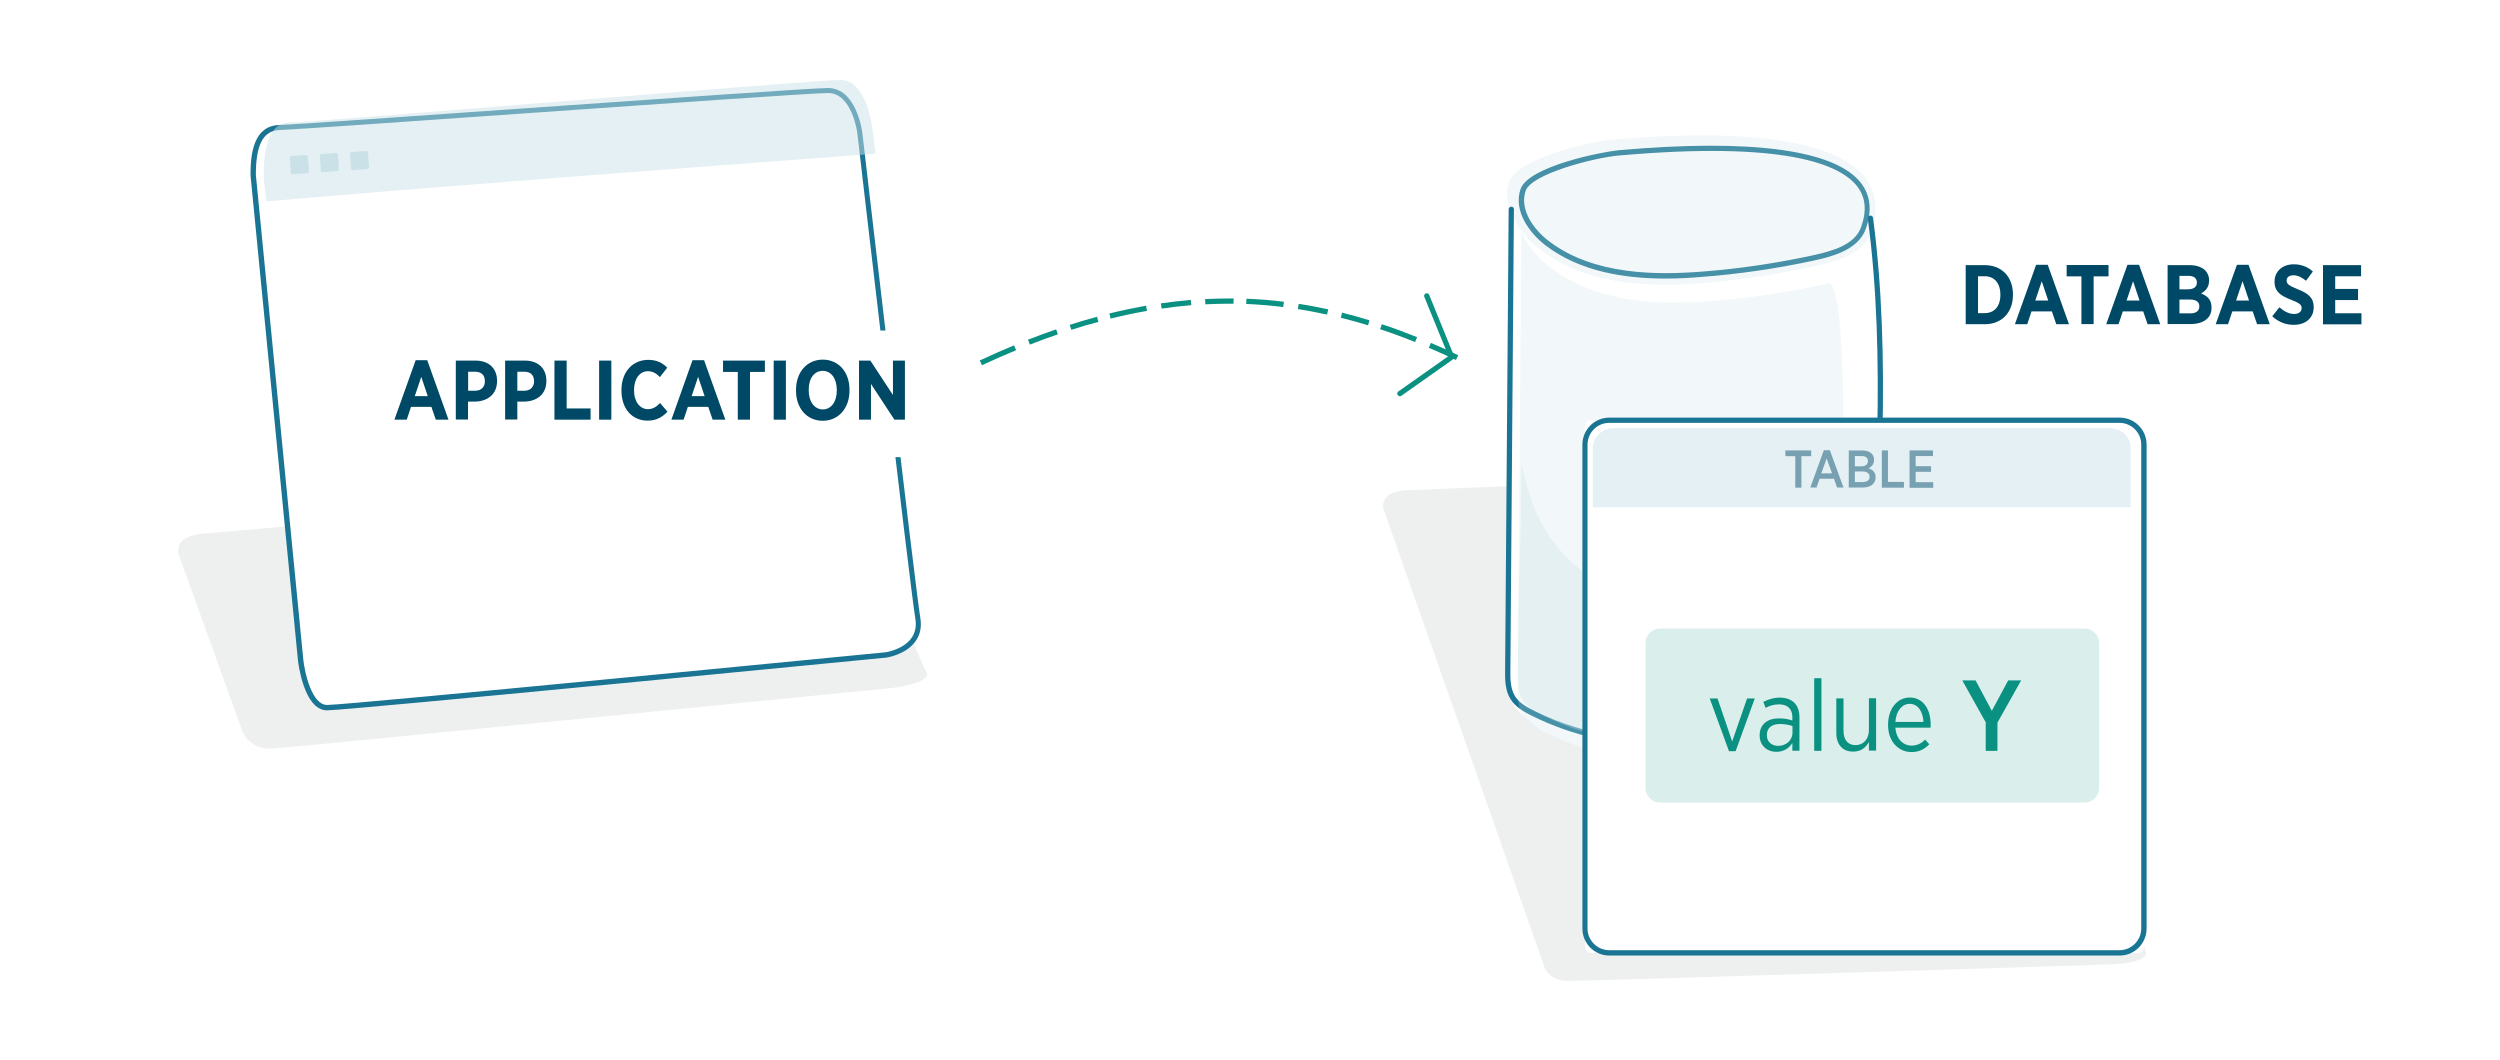 <?xml version="1.0" encoding="utf-8"?>
<!-- Generator: Adobe Illustrator 23.0.3, SVG Export Plug-In . SVG Version: 6.00 Build 0)  -->
<svg version="1.1" id="a02" xmlns="http://www.w3.org/2000/svg" xmlns:xlink="http://www.w3.org/1999/xlink" x="0px" y="0px"
	 viewBox="0 0 2048 868" style="enable-background:new 0 0 2048 868;" xml:space="preserve">
<style type="text/css">
	.st0{fill:#FFFFFF;}
	.st1{opacity:0.5;}
	.st2{fill:#DEE1E0;}
	.st3{fill:#197593;}
	.st4{opacity:0.25;}
	.st5{fill:#CAE1E8;}
	.st6{opacity:0.35;}
	.st7{fill:#004966;}
	.st8{opacity:0.48;}
	.st9{fill:#0A9181;}
	.st10{opacity:0.15;}
</style>
<rect class="st0" width="2048" height="868"/>
<g class="st1">
	<path class="st2" d="M1757.7,779.4c-3.3-9.2-32-141.2-32-141.2s-19.6-97.3-40.7-97.4c-11-0.1-108.3,68.6-230.1,46.4
		c-58.8,37-122.3,45.9-190.8,11.9c-6.3-3.1-11.2-8.2-16.6-12.9c-7.5-6.5-11.9-16-11.8-23.8c0.3-39.7,2.9-125.7,0-129.6v-34.6
		c0,0-78.2,3.3-80.6,3.3c-16.8,0.1-21.7,6.1-22.4,13.7l131.6,374.5c0,0,2.8,13.8,19.6,13.9c16.8,0.1,447.4-13.6,447.4-13.6
		S1761,788.7,1757.7,779.4z"/>
</g>
<g class="st1">
	<path class="st2" d="M145.9,453l53,147.1c0,0,5.8,14.3,24.9,13.1s507-49.6,507-49.6s33.4-3.8,28-13.3
		c-5.4-9.5-62.5-146.4-62.5-146.4s-5.6-12.7-29.6-11.1c-23.2,1.5-471.9,42.2-497.7,44.1C149.8,438.2,145.4,444.9,145.9,453z"/>
</g>
<g>
	<g>
		<g>
			<path class="st3" d="M1364.7,228.2c-32.5,0-69.9-5.2-98.6-27.2c-13.2-10.1-26.5-28.2-20.5-46c6.4-18.9,67.5-30.7,80.1-31.9l0,0
				c109-9.7,177.7-0.4,198.8,26.8c7.9,10.2,9.2,22.9,3.9,37.7c-6.5,18.1-30.4,23.2-43.2,26c-29.8,6.4-60.4,10.9-90.7,13.2
				C1385.4,227.6,1375.3,228.2,1364.7,228.2z M1326.2,127.4c-20.4,1.8-71.6,15-76.4,28.9c-5.3,15.6,6.9,32,19,41.2
				c37,28.3,89.3,27.8,125.5,25c30.2-2.3,60.5-6.8,90.2-13.2c16.6-3.6,34.8-8.6,40.1-23.2c4.8-13.5,3.8-24.5-3.3-33.6
				C1507.1,134.5,1461.9,115.4,1326.2,127.4L1326.2,127.4z"/>
		</g>
	</g>
	<g class="st4">
		<g>
			<path class="st5" d="M1319.1,114.6c-18.3,1.6-77.3,15.8-83.1,34.9c-5.7,18.9,6.9,39.1,21.4,51.4c37.6,31.8,88.6,34.7,135.5,31.1
				c32.4-2.5,64.6-7.4,96.3-14.6c17.4-4,38.3-10,44.1-28.5C1563.3,94.6,1368.2,110.2,1319.1,114.6z"/>
		</g>
	</g>
	<g>
		<g>
			<path class="st3" d="M1362.6,611.1c-37.1,0-74.2-8.1-107.8-24.8c-6.3-3.1-13.3-7-17.4-13.6c-4.6-7.4-4.5-16.5-4.4-23.9l2.9-377.4
				c0-1.2,1-2.1,2.2-2.1c0,0,0,0,0,0c1.2,0,2.2,0.9,2.1,2.1l-2.9,377.4c-0.1,6.8-0.1,15.2,3.8,21.5c3.5,5.7,10,9.2,15.7,12
				c86.1,42.7,199.8,26.6,270.7-38.2l0.8-11c7.9-113,16.9-241.1,1.8-354.1c-0.2-1.2,0.7-2.3,1.9-2.4c1.2-0.2,2.3,0.7,2.4,1.9
				c15.1,113.5,6.1,241.8-1.8,355l-0.9,12.7l-0.6,0.6C1485.3,588.9,1424,611.1,1362.6,611.1z"/>
		</g>
	</g>
	<g class="st4">
		<g>
			<path class="st5" d="M1497.6,232.1c-31.7,7.3-63.9,12.1-96.3,14.6c-46.9,3.6-97.9,0.7-135.5-31.1c-8-6.8-15.4-15.9-19.5-26
				c-1,124.6-1.9,249.2-2.9,373.8c-0.1,7.8,0,16.1,4.1,22.7c3.7,6,10.2,9.7,16.6,12.9c87.8,43.6,167.4,16.8,239.5-49.6
				C1511.6,434.9,1515,228.1,1497.6,232.1z"/>
		</g>
	</g>
	<g class="st6">
		<g>
			<path class="st5" d="M1497.6,422.2c-31.7,7.3-63.8,75.4-96.3,75.4c-144,0-150.9-107.8-155-117.9c-1,124.6-1.9,46.1-2.9,170.8
				c-0.1,7.8,0,16.1,4.1,22.7c3.7,6,10.2,9.7,16.6,12.9c87.8,43.6,167.4,16.8,239.5-49.6C1511.6,421.9,1515,418.3,1497.6,422.2z"/>
		</g>
	</g>
</g>
<g>
	<path class="st0" d="M207.4,143.4l38.9,397.5c0,0,4.3,38.9,21.6,38.9c17.3,0,458-43.2,458-43.2s30.2-4.3,25.9-30.2
		s-47.5-397.5-47.5-397.5s-4.3-34.5-25.9-34.6c-20.9-0.1-426.1,29.7-449.4,30.2C211.7,104.9,207.4,121.7,207.4,143.4z"/>
	<path class="st3" d="M267.9,581.9c-19,0-23.6-39.1-23.8-40.8l-38.9-397.7c0-17.4,2.5-40.5,23.7-41c10.5-0.3,100.5-6.6,195.7-13.3
		c118.8-8.3,241.7-17,253.6-17c0,0,0,0,0.1,0c23.2,0.1,27.9,35,28.1,36.5c0.4,3.7,43.3,371.8,47.5,397.4c1.3,7.6-0.1,14.2-4.1,19.6
		c-7.9,10.7-23,13-23.6,13.1C708.1,540.4,285.1,581.9,267.9,581.9z M209.6,143.2l38.9,397.4c1.1,10.3,6.9,36.9,19.5,36.9
		c17,0,453.4-42.8,457.8-43.2c0,0,13.9-2.1,20.7-11.4c3.3-4.5,4.4-10,3.3-16.4c-4.3-25.7-47.1-393.9-47.5-397.6
		c0-0.3-4.3-32.6-23.8-32.7c0,0,0,0-0.1,0c-11.8,0-140.1,9-253.3,17c-95.3,6.7-185.3,13-195.9,13.3
		C215.6,107,209.6,118.3,209.6,143.2z"/>
</g>
<g class="st1">
	<path class="st5" d="M717.2,125.9c-1.7-16.4-2.6-20.6-2.6-20.6s-4.3-39.8-26-39.8c-21.7,0-433.5,34.8-450.9,34.8
		S216,120.2,216,145.1l2.2,19.9C333,154.8,573.2,136.6,717.2,125.9z"/>
</g>
<g>
	<g>
		<path class="st5" d="M251.6,141.9l-11.8,0.8c-0.8,0.1-1.5-0.6-1.6-1.4l-0.8-11.8c-0.1-0.8,0.6-1.5,1.4-1.6l11.8-0.8
			c0.8-0.1,1.5,0.6,1.6,1.4l0.8,11.8C253,141.1,252.4,141.9,251.6,141.9z"/>
	</g>
	<g>
		<path class="st5" d="M276.2,140.2l-11.8,0.8c-0.8,0.1-1.5-0.6-1.6-1.4l-0.8-11.8c-0.1-0.8,0.6-1.5,1.4-1.6l11.8-0.8
			c0.8-0.1,1.5,0.6,1.6,1.4l0.8,11.8C277.7,139.4,277.1,140.1,276.2,140.2z"/>
	</g>
	<g>
		<path class="st5" d="M300.9,138.5l-11.8,0.8c-0.8,0.1-1.5-0.6-1.6-1.4l-0.8-11.8c-0.1-0.8,0.6-1.5,1.4-1.6l11.8-0.8
			c0.8-0.1,1.5,0.6,1.6,1.4l0.8,11.8C302.4,137.7,301.7,138.4,300.9,138.5z"/>
	</g>
</g>
<g>
	<g>
		<path class="st0" d="M1751.7,780.6H1303c-2.5,0-4.6-2.1-4.6-4.6V348.9c0-2.5,2.1-4.6,4.6-4.6h448.7c2.5,0,4.6,2.1,4.6,4.6V776
			C1756.4,778.6,1754.3,780.6,1751.7,780.6z"/>
	</g>
	<g>
		<path class="st3" d="M1736.4,782.8h-418c-12.2,0-22.1-9.9-22.1-22.1V364.2c0-12.2,9.9-22.1,22.1-22.1h418
			c12.2,0,22.1,9.9,22.1,22.1v396.4C1758.5,772.9,1748.6,782.8,1736.4,782.8z M1318.3,346.4c-9.8,0-17.8,8-17.8,17.8v396.4
			c0,9.8,8,17.8,17.8,17.8h418c9.8,0,17.8-8,17.8-17.8V364.2c0-9.8-8-17.8-17.8-17.8H1318.3z"/>
	</g>
</g>
<g>
	<path class="st0" d="M806.8,374.5H303.6c-6.6,0-12-5.4-12-12v-79.7c0-6.6,5.4-12,12-12h503.1c6.6,0,12,5.4,12,12v79.7
		C818.8,369.1,813.4,374.5,806.8,374.5z"/>
</g>
<g>
	<path class="st7" d="M340.5,295.1h9.5l17.4,48.7H357l-3.6-10.5h-16.7l-3.5,10.5h-10.1L340.5,295.1z M350.4,324.5l-5.3-15.8
		l-5.3,15.8H350.4z"/>
	<path class="st7" d="M373.4,295.4h16.1c10.9,0,17.7,6.3,17.7,16.6v0.1c0,11.1-8,16.7-18.1,16.9h-5.7v14.7h-10V295.4z M389.1,320.1
		c5.2,0,8.1-3.2,8.1-7.7v-0.1c0-5.1-2.9-7.8-8.2-7.8h-5.5v15.6H389.1z"/>
	<path class="st7" d="M413.8,295.4h16.1c10.9,0,17.7,6.3,17.7,16.6v0.1c0,11.1-8,16.7-18.1,16.9h-5.7v14.7h-10V295.4z M429.4,320.1
		c5.2,0,8.1-3.2,8.1-7.7v-0.1c0-5.1-2.9-7.8-8.2-7.8h-5.5v15.6H429.4z"/>
	<path class="st7" d="M454.2,295.4h10v39.2h19.6v9.2h-29.6V295.4z"/>
	<path class="st7" d="M490.8,295.4h10v48.4h-10V295.4z"/>
	<path class="st7" d="M509.1,320v-0.6c0-14.7,9.1-24.6,21.9-24.6c7.2,0,11.8,2.6,15.6,6.4l-6,7.7c-2.9-3-5.9-4.8-9.9-4.8
		c-6.5,0-11.3,6-11.3,15.4v0.2c0,9.6,5,15.5,11.4,15.5c3.9,0,6.7-1.8,10-5l6,7.1c-4.4,4.5-9,7.3-16.4,7.3
		C517.7,344.5,509.1,334.8,509.1,320z"/>
	<path class="st7" d="M567.3,295.1h9.5l17.4,48.7h-10.4l-3.6-10.5h-16.7l-3.5,10.5H550L567.3,295.1z M577.2,324.5l-5.3-15.8
		l-5.3,15.8H577.2z"/>
	<path class="st7" d="M604.5,304.7h-12.2v-9.3h34.3v9.3h-12.2v39.1h-10V304.7z"/>
	<path class="st7" d="M633.8,295.4h10v48.4h-10V295.4z"/>
	<path class="st7" d="M652.1,320.1v-0.8c0-14.5,9.1-24.7,21.9-24.7c12.9,0,21.9,10.1,21.9,24.6v0.8c0,14.5-9.1,24.7-21.9,24.7
		C661.1,344.7,652.1,334.6,652.1,320.1z M685.5,319.9v-0.5c0-9.5-4.8-15.6-11.5-15.6c-6.8,0-11.5,5.9-11.5,15.5v0.5
		c0,9.5,4.9,15.6,11.6,15.6C680.7,335.4,685.5,329.4,685.5,319.9z"/>
	<path class="st7" d="M703.8,295.4h9.2l18.5,28.2v-28.2h9.8v48.4h-8.6l-19.2-29.3v29.3h-9.8V295.4z"/>
</g>
<g>
	<path class="st7" d="M1610.3,217.2h15.6c14,0,23.1,9.7,23.1,23.9v0.6c0,14.2-9.1,23.9-23.1,23.9h-15.6V217.2z M1620.4,226.2v30.3
		h5.5c7.6,0,12.8-5.3,12.8-14.9v-0.3c0-9.6-5.2-15-12.8-15H1620.4z"/>
	<path class="st7" d="M1668,216.9h9.5l17.4,48.7h-10.4l-3.6-10.5h-16.7l-3.5,10.5h-10.1L1668,216.9z M1677.9,246.2l-5.3-15.8
		l-5.3,15.8H1677.9z"/>
	<path class="st7" d="M1705.2,226.4H1693v-9.3h34.3v9.3h-12.2v39.1h-10V226.4z"/>
	<path class="st7" d="M1742.8,216.9h9.5l17.4,48.7h-10.4l-3.6-10.5h-16.7l-3.5,10.5h-10.1L1742.8,216.9z M1752.7,246.2l-5.3-15.8
		l-5.3,15.8H1752.7z"/>
	<path class="st7" d="M1775.7,217.2h18c5.4,0,9.9,1.5,12.7,4.2c2.1,2.2,3.3,4.8,3.3,8.2v0.2c0,5.7-3.1,8.7-6.6,10.6
		c5.2,2,8.6,5.2,8.6,11.5v0.3c0,8.7-7,13.3-17.5,13.3h-18.5V217.2z M1799.7,231.4c0-3.5-2.5-5.4-6.8-5.4h-7.5V237h7
		C1796.9,237,1799.7,235.2,1799.7,231.4L1799.7,231.4z M1794.2,245.4h-8.8v11.3h9c4.5,0,7.3-1.9,7.3-5.7V251
		C1801.8,247.5,1799.2,245.4,1794.2,245.4z"/>
	<path class="st7" d="M1832.5,216.9h9.5l17.4,48.7h-10.4l-3.6-10.5h-16.7l-3.5,10.5h-10.1L1832.5,216.9z M1842.4,246.2l-5.3-15.8
		l-5.3,15.8H1842.4z"/>
	<path class="st7" d="M1861.4,259.1l5.9-7.4c3.2,2.8,7.2,5.5,12,5.5c3.9,0,6.2-1.9,6.2-4.8v-0.1c0-2.4-1.4-3.9-8.3-6.6
		c-8.6-3.3-13.9-6.6-13.9-14.9v-0.1c0-8.4,6.5-14.2,15.8-14.2c5.7,0,11.2,1.9,15.6,5.9l-5.6,7.6c-3-2.5-6.6-4.5-10.3-4.5
		c-3.5,0-5.6,1.7-5.6,4.2v0.1c0,2.8,1.7,4.1,9.2,7.2c8.4,3.3,13,6.9,13,14.5v0.1c0,9-6.8,14.5-16.2,14.5
		C1873.2,266.2,1866.8,264.1,1861.4,259.1z"/>
	<path class="st7" d="M1903,217.2h31.2v9.1h-21.2v10.4h18.7v9.1h-18.7v10.8h21.5v9.1H1903V217.2z"/>
</g>
<g class="st1">
	<path class="st5" d="M1728.2,350.7h-406.1c-9.5,0-17.3,7.4-17.3,16.4v48.4h440.7v-48.4C1745.6,358.1,1737.8,350.7,1728.2,350.7z"/>
</g>
<g class="st8">
	<g>
		<path class="st7" d="M1470.6,373.7h-8V369h21.1v4.7h-8v25.8h-5V373.7z"/>
		<path class="st7" d="M1494.1,368.8h4.9l11.2,30.6h-5.3l-2.5-7.2h-11.8l-2.5,7.2h-5.1L1494.1,368.8z M1500.8,387.8l-4.4-12.2
			l-4.4,12.2H1500.8z"/>
		<path class="st7" d="M1514.5,369h10.9c3.3,0,6.1,0.9,7.8,2.6c1.4,1.3,2,3,2,5.1v0.1c0,3.7-2.2,5.7-4.5,6.8
			c3.4,1.2,5.8,3.2,5.8,7.3v0.2c0,5.4-4.4,8.3-10.8,8.3h-11.2V369z M1530.2,377.6c0-2.6-1.9-4-5.1-4h-5.6v8.4h5.3
			C1528.1,382,1530.2,380.5,1530.2,377.6L1530.2,377.6z M1525.6,386.2h-6.1v8.7h6.4c3.5,0,5.7-1.5,5.7-4.3v-0.1
			C1531.5,387.9,1529.5,386.2,1525.6,386.2z"/>
		<path class="st7" d="M1541.6,369h5v25.8h13.1v4.7h-18.1V369z"/>
		<path class="st7" d="M1564.3,369h19.2v4.6h-14.2v8.3h12.6v4.6h-12.6v8.5h14.4v4.6h-19.4V369z"/>
	</g>
</g>
<g>
	<path class="st9" d="M804.4,299.2l-1.8-3.9c9.5-4.4,18.9-8.6,28.1-12.4l1.7,4C823.2,290.7,813.8,294.8,804.4,299.2z M1192.7,294.9
		c-7.4-3.5-14.9-6.9-22.2-10l1.7-4c7.4,3.1,14.9,6.5,22.4,10.1L1192.7,294.9z M843.7,282.3l-1.6-4c7.7-3,15.5-5.9,23.1-8.5l1.4,4.1
		C859.1,276.4,851.4,279.3,843.7,282.3z M1159.2,280.2c-9.6-3.9-19.2-7.4-28.6-10.5l1.4-4.1c9.5,3.1,19.2,6.7,28.9,10.6
		L1159.2,280.2z M877.6,270.2l-1.3-4.1c7.5-2.4,15-4.6,22.4-6.6l1.1,4.2C892.5,265.6,885,267.8,877.6,270.2z M1120.7,266.5
		c-7.5-2.3-15-4.4-22.3-6.2l1-4.2c7.4,1.8,15,4,22.5,6.3L1120.7,266.5z M909.8,261l-1-4.2c10.1-2.5,20.2-4.6,30.1-6.4l0.7,4.3
		C929.8,256.4,919.8,258.5,909.8,261z M1087.1,257.7c-8-1.7-16-3.3-23.9-4.5l0.7-4.3c8,1.2,16.1,2.8,24.2,4.5L1087.1,257.7z
		 M951.6,252.8l-0.6-4.3c8.2-1.2,16.4-2.1,24.5-2.8l0.4,4.3C967.8,250.7,959.7,251.6,951.6,252.8z M1051.2,251.5
		c-10.1-1.2-20.3-2.1-30.3-2.5l0.2-4.3c10.2,0.4,20.5,1.2,30.7,2.5L1051.2,251.5z M987.4,249.3l-0.2-4.3c6.5-0.3,13-0.5,19.5-0.5
		c1.3,0,2.6,0,3.9,0l-0.1,4.3c-1.4,0-2.9,0-4.3,0C1000,248.8,993.6,249,987.4,249.3z"/>
</g>
<g>
	<path class="st9" d="M1146.8,324.6c-0.7,0-1.3-0.3-1.8-0.9c-0.7-1-0.5-2.3,0.5-3l41.1-29l-19.8-48.5c-0.5-1.1,0.1-2.4,1.2-2.8
		c1.1-0.5,2.4,0.1,2.8,1.2l20.4,50.1c0.4,0.9,0.1,2-0.8,2.6l-42.5,30C1147.7,324.4,1147.3,324.6,1146.8,324.6z"/>
</g>
<g class="st10">
	<path class="st9" d="M1707.6,657.5h-347.6c-6.6,0-12-5.4-12-12V526.9c0-6.6,5.4-12,12-12h347.6c6.6,0,12,5.4,12,12v118.6
		C1719.6,652.1,1714.2,657.5,1707.6,657.5z"/>
</g>
<g>
	<path class="st9" d="M1400.6,572.2h6.4l12,35.2l12.2-35.2h6.3l-15.7,43.2h-5.4L1400.6,572.2z"/>
	<path class="st9" d="M1441.5,602.6v-0.3c0-8.8,6.3-13.8,15.8-13.8c4.5,0,7.8,0.7,11,1.7v-2.6c0-6.9-4-10.6-11-10.6
		c-4.3,0-8,1.3-10.9,2.9l-1.9-4.9c4-2,8.2-3.5,13.5-3.5c5.2,0,9.2,1.5,12,4.3c2.6,2.6,4.1,6.6,4.1,11.6v27.6h-5.8v-6.3
		c-2.6,4-6.8,7.2-13.1,7.2C1448.1,616,1441.5,611.1,1441.5,602.6z M1468.4,600.2v-5.4c-2.7-1-6.2-1.7-10.4-1.7
		c-6.8,0-10.6,3.5-10.6,9v0.2c0,5.4,4,8.7,9.1,8.7C1463.2,611.1,1468.4,606.4,1468.4,600.2z"/>
	<path class="st9" d="M1486.2,555.6h5.9v59.5h-5.9V555.6z"/>
	<path class="st9" d="M1504.3,600.3v-28.2h5.9v26.4c0,7.7,3.6,11.9,9.9,11.9c6.3,0,10.9-4.9,10.9-12.2v-26.2h5.9v42.9h-5.9v-7
		c-2.4,4.3-6.3,7.8-12.7,7.8C1509.5,615.9,1504.3,609.9,1504.3,600.3z"/>
	<path class="st9" d="M1546.7,594v-0.4c0-13.1,7.7-22.2,17.7-22.2c10.8,0,17.2,9.2,17.2,22.2c0,0.6,0,1.7-0.1,2.5h-28.8
		c0.7,9.5,6.5,14.7,13.3,14.7c4.7,0,8.2-2,11.1-4.9l3.4,3.8c-3.9,4-8.3,6.4-14.7,6.4C1555.3,616,1546.7,607.6,1546.7,594z
		 M1575.7,591.4c-0.4-8.2-4.3-14.8-11.3-14.8c-6.3,0-11.1,5.8-11.7,14.8H1575.7z"/>
	<path class="st9" d="M1626.9,592.1l-19.4-34.7h10.9l13.3,24.9l13.4-24.9h10.6l-19.4,34.6v23.1h-9.6V592.1z"/>
</g>
</svg>
